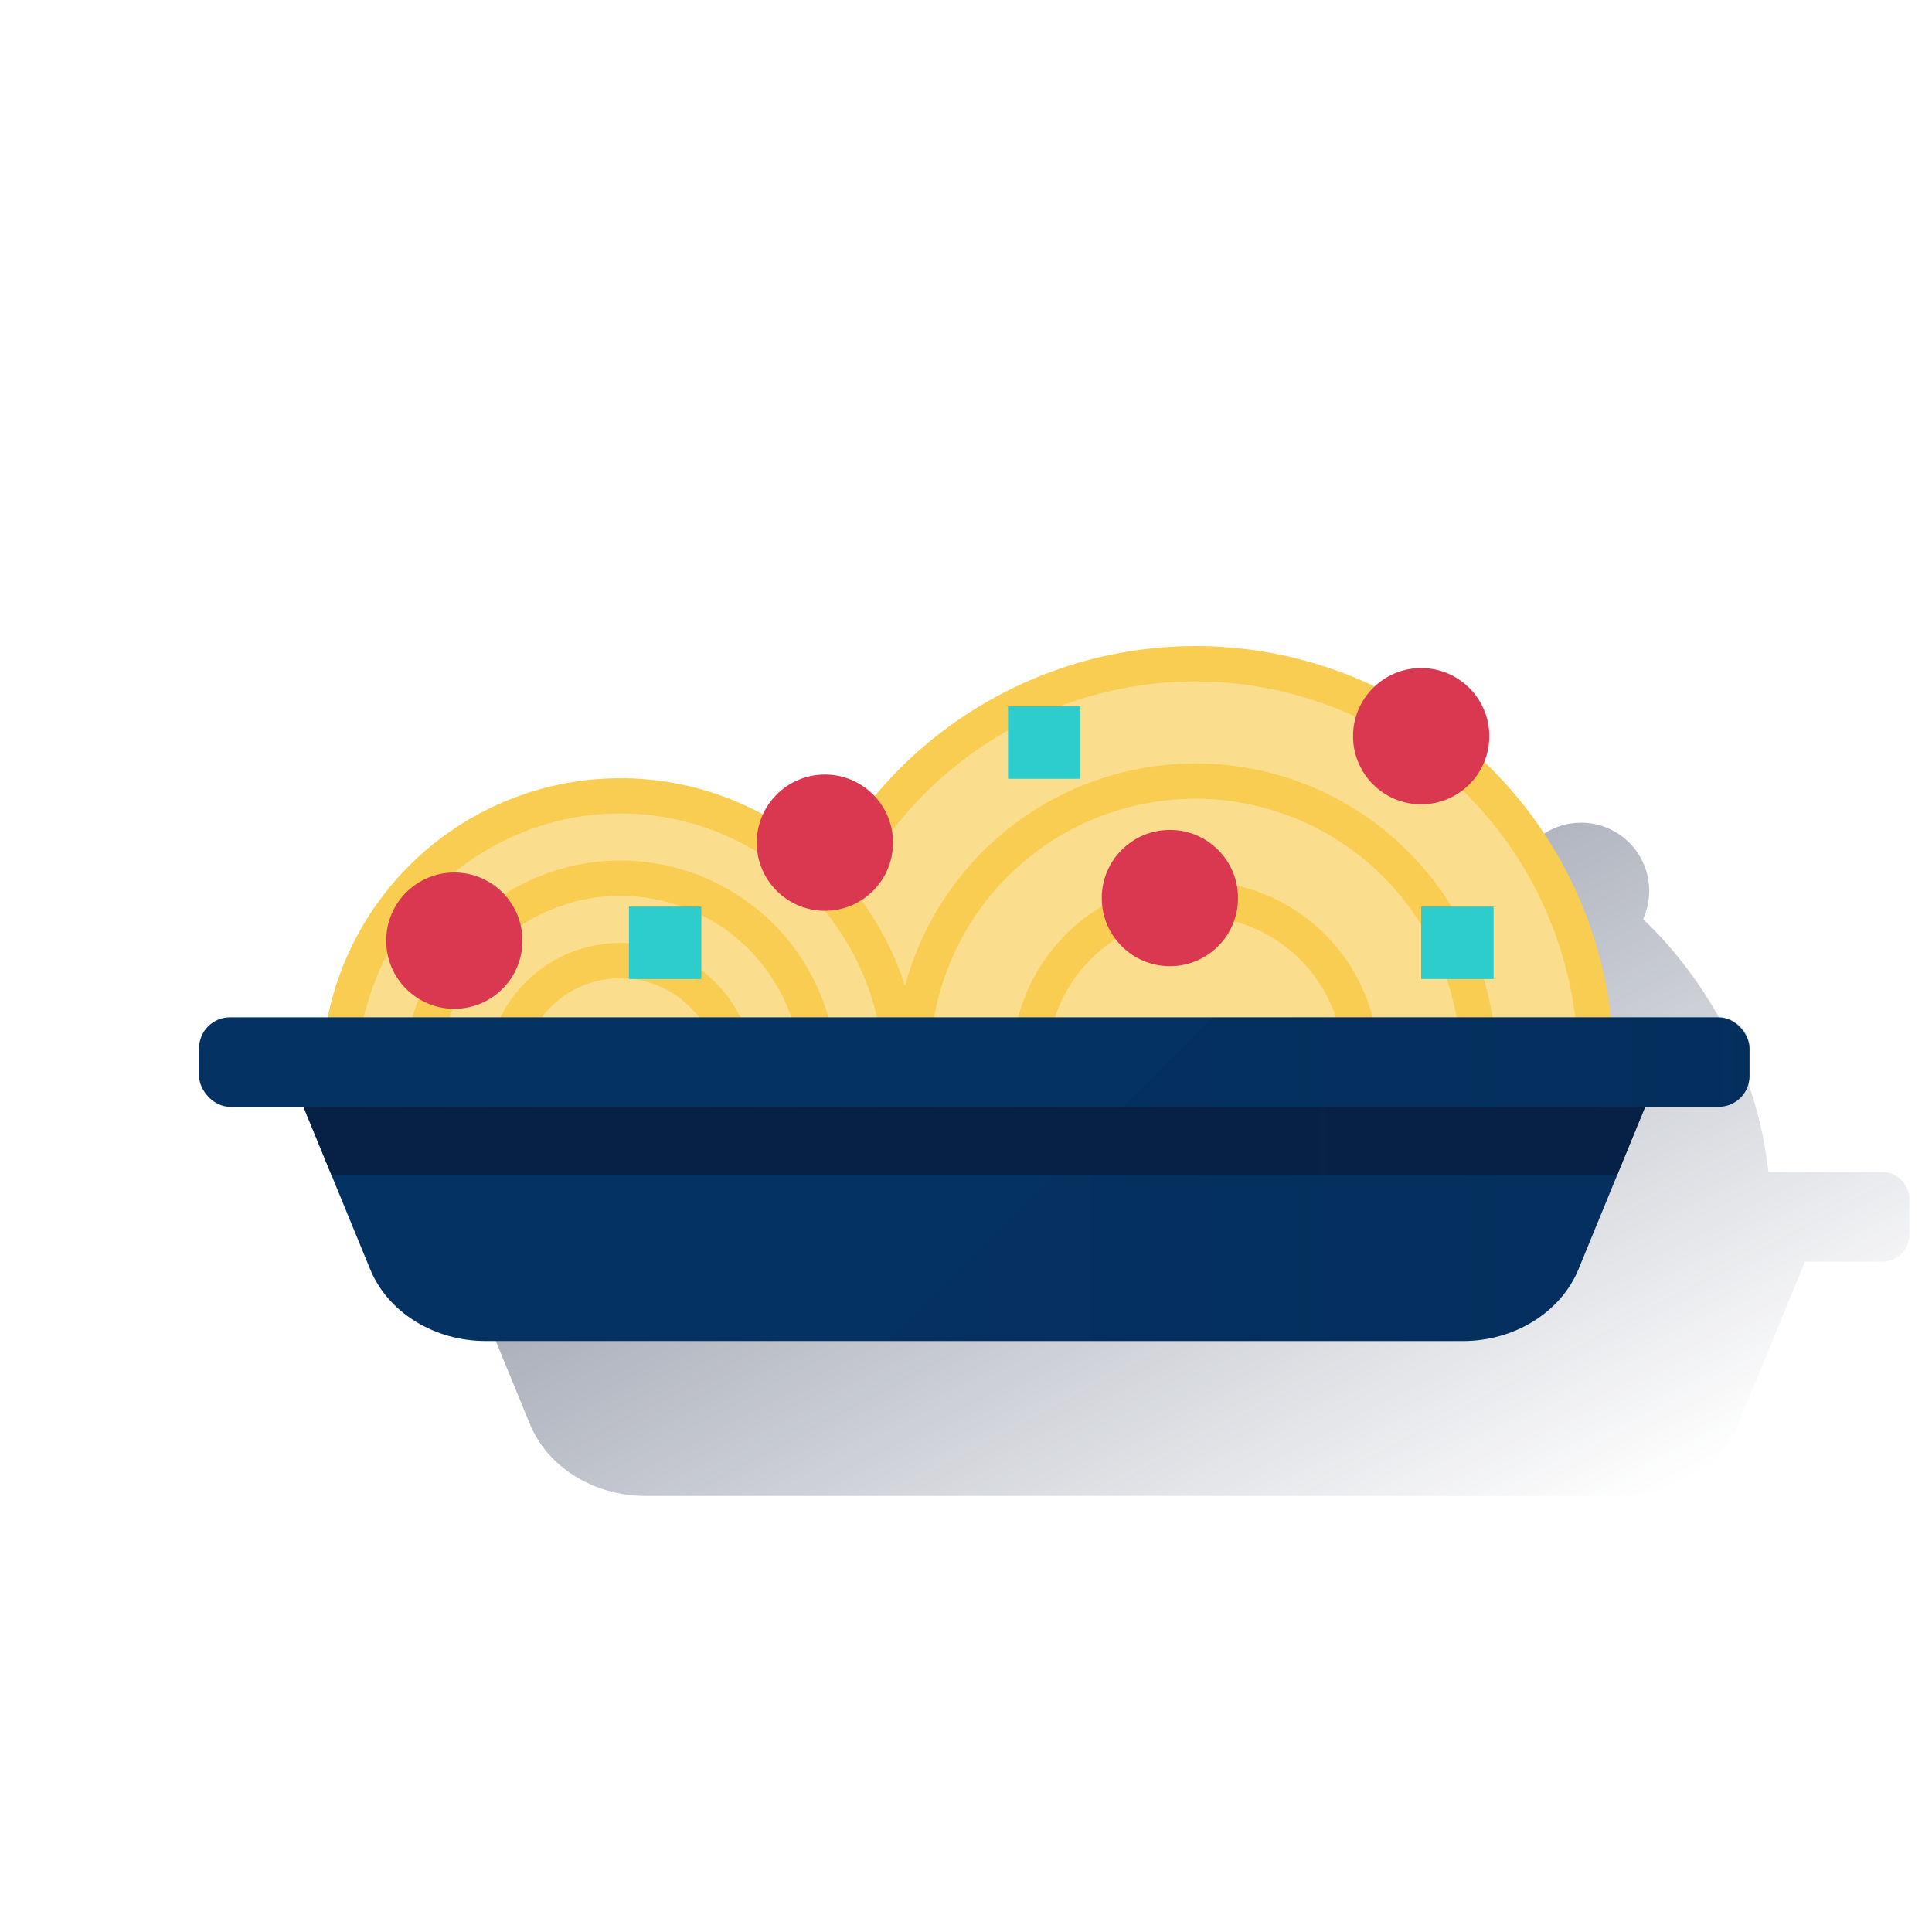 <svg id="a94c7bed-57e1-4365-8564-96a06c96cda2" data-name="Capa 1" xmlns="http://www.w3.org/2000/svg" xmlns:xlink="http://www.w3.org/1999/xlink" viewBox="0 0 600 600"><defs><style>.b0a5c731-7e63-450e-9dac-b30d07eda60e{fill:none;}.fba51c96-4cc9-4bb1-ac4b-018d0715148d{fill:url(#b14db99e-9371-4988-822d-08d4d8a863f2);}.b3086ce5-a85f-4fed-82e6-28017a869b02{clip-path:url(#ed88a2aa-3b9e-44e2-8150-b6efa552c51b);}.eec297ad-536b-4fad-baac-cd2853502c0a{fill:#fade8e;}.a54cf55d-63a2-454f-80ed-8353f1cd67bc{fill:#f8cd51;}.b277fcc9-d9f7-47ff-ac5a-55f496fd5e41{fill:#043263;}.bb0e07b2-32ee-4b26-9cd3-4dac6fb9fce6{clip-path:url(#b4a328eb-3cc5-490f-87c5-608b8536b76a);}.bfc4a3a7-7794-4591-8e0c-6831bf88ac46{fill:#072146;}.f207d9a1-a304-4375-b5b6-7b4c850b5b14{fill:url(#f02c0ceb-cd8d-4a73-a309-eeaadb94b23c);}.ab831f5a-ce8e-4b07-afd9-cd5c763c929b{fill:#da3851;}.aff79ba7-a1b0-4b4f-a51d-3defa01ac726{fill:#2dcccd;}</style><linearGradient id="b14db99e-9371-4988-822d-08d4d8a863f2" x1="286.67" y1="254.61" x2="423.89" y2="512.68" gradientUnits="userSpaceOnUse"><stop offset="0" stop-color="#1a2746" stop-opacity="0.5"/><stop offset="1" stop-color="#1a2746" stop-opacity="0"/></linearGradient><clipPath id="ed88a2aa-3b9e-44e2-8150-b6efa552c51b"><rect class="b0a5c731-7e63-450e-9dac-b30d07eda60e" x="78.92" y="167.78" width="459.01" height="207.68"/></clipPath><clipPath id="b4a328eb-3cc5-490f-87c5-608b8536b76a"><path class="b0a5c731-7e63-450e-9dac-b30d07eda60e" d="M454.26,416.47H150.9c-16.08,0-30.45-8.91-35.95-22.3L94.24,343.72H510.92l-20.71,50.45C484.71,407.56,470.34,416.47,454.26,416.47Z"/></clipPath><linearGradient id="f02c0ceb-cd8d-4a73-a309-eeaadb94b23c" x1="543.33" y1="366.2" x2="276.01" y2="366.2" gradientUnits="userSpaceOnUse"><stop offset="0" stop-color="#072146" stop-opacity="0.2"/><stop offset="1" stop-color="#072146" stop-opacity="0.1"/></linearGradient></defs><path class="fba51c96-4cc9-4bb1-ac4b-018d0715148d" d="M216.61,294A92.41,92.41,0,0,0,152.08,364H119.86a8.4,8.4,0,0,0-8.4,8.41v11a8.41,8.41,0,0,0,8.4,8.41h24l20.71,50.45c5.5,13.39,19.86,22.3,35.95,22.3H503.89c16.08,0,30.45-8.91,35.94-22.3l20.72-50.45h24a8.42,8.42,0,0,0,8.41-8.41v-11a8.41,8.41,0,0,0-8.41-8.41H549.21a129,129,0,0,0-38.94-78.57A21.16,21.16,0,0,0,476,261.75a129,129,0,0,0-154.24,34.1,21.15,21.15,0,0,0-35.48,5.73,91.54,91.54,0,0,0-44-11.19,93.49,93.49,0,0,0-11.78.75"/><g class="b3086ce5-a85f-4fed-82e6-28017a869b02"><circle class="eec297ad-536b-4fad-baac-cd2853502c0a" cx="371.26" cy="330.49" r="124.34"/><path class="a54cf55d-63a2-454f-80ed-8353f1cd67bc" d="M371.26,460.31a129.83,129.83,0,1,1,91.79-38A129,129,0,0,1,371.26,460.31Zm0-248.69A118.87,118.87,0,1,0,490.12,330.49,119,119,0,0,0,371.26,211.62Z"/><circle class="eec297ad-536b-4fad-baac-cd2853502c0a" cx="371.26" cy="330.49" r="87.91"/><path class="a54cf55d-63a2-454f-80ed-8353f1cd67bc" d="M371.26,423.87a93.39,93.39,0,1,1,93.38-93.38A93.49,93.49,0,0,1,371.26,423.87Zm0-175.82a82.44,82.44,0,1,0,82.43,82.44A82.53,82.53,0,0,0,371.26,248.05Z"/><circle class="eec297ad-536b-4fad-baac-cd2853502c0a" cx="371.26" cy="330.49" r="51.48"/><path class="a54cf55d-63a2-454f-80ed-8353f1cd67bc" d="M371.26,387.44a56.95,56.95,0,1,1,56.95-56.95A57,57,0,0,1,371.26,387.44Zm0-103a46,46,0,1,0,46,46A46.06,46.06,0,0,0,371.26,284.48Z"/><circle class="eec297ad-536b-4fad-baac-cd2853502c0a" cx="192.68" cy="334.46" r="87.3"/><path class="a54cf55d-63a2-454f-80ed-8353f1cd67bc" d="M192.68,427.24a92.78,92.78,0,1,1,92.78-92.78A92.88,92.88,0,0,1,192.68,427.24Zm0-174.61a81.83,81.83,0,1,0,81.83,81.83A81.92,81.92,0,0,0,192.68,252.63Z"/><circle class="eec297ad-536b-4fad-baac-cd2853502c0a" cx="192.68" cy="334.46" r="61.72"/><path class="a54cf55d-63a2-454f-80ed-8353f1cd67bc" d="M192.68,401.66a67.2,67.2,0,1,1,67.2-67.2A67.28,67.28,0,0,1,192.68,401.66Zm0-123.45a56.25,56.25,0,1,0,56.25,56.25A56.31,56.31,0,0,0,192.68,278.21Z"/><circle class="eec297ad-536b-4fad-baac-cd2853502c0a" cx="192.68" cy="334.46" r="36.15"/><path class="a54cf55d-63a2-454f-80ed-8353f1cd67bc" d="M192.68,376.08a41.62,41.62,0,1,1,41.62-41.62A41.67,41.67,0,0,1,192.68,376.08Zm0-72.29a30.67,30.67,0,1,0,30.67,30.67A30.71,30.71,0,0,0,192.68,303.79Z"/></g><rect class="b277fcc9-d9f7-47ff-ac5a-55f496fd5e41" x="61.83" y="315.94" width="481.5" height="27.78" rx="9.58"/><path class="b277fcc9-d9f7-47ff-ac5a-55f496fd5e41" d="M454.26,416.47H150.9c-16.08,0-30.45-8.91-35.95-22.3L94.24,343.72H510.92l-20.71,50.45C484.71,407.56,470.34,416.47,454.26,416.47Z"/><g class="bb0e07b2-32ee-4b26-9cd3-4dac6fb9fce6"><rect class="bfc4a3a7-7794-4591-8e0c-6831bf88ac46" x="94.61" y="343.72" width="416.68" height="21.16"/></g><path class="f207d9a1-a304-4375-b5b6-7b4c850b5b14" d="M533.75,315.94H376.55L276,416.47H454.26c16.08,0,30.45-8.91,35.95-22.3l20.71-50.45h22.83a9.58,9.58,0,0,0,9.58-9.58v-8.62A9.58,9.58,0,0,0,533.75,315.94Z"/><circle class="ab831f5a-ce8e-4b07-afd9-cd5c763c929b" cx="441.36" cy="228.63" r="21.16"/><circle class="ab831f5a-ce8e-4b07-afd9-cd5c763c929b" cx="141.09" cy="292.13" r="21.16"/><circle class="ab831f5a-ce8e-4b07-afd9-cd5c763c929b" cx="256.17" cy="261.7" r="21.16"/><circle class="ab831f5a-ce8e-4b07-afd9-cd5c763c929b" cx="363.32" cy="278.9" r="21.16"/><rect class="aff79ba7-a1b0-4b4f-a51d-3defa01ac726" x="195.32" y="281.55" width="22.49" height="22.49"/><rect class="aff79ba7-a1b0-4b4f-a51d-3defa01ac726" x="441.36" y="281.55" width="22.49" height="22.49"/><rect class="aff79ba7-a1b0-4b4f-a51d-3defa01ac726" x="313.05" y="219.37" width="22.49" height="22.49"/><rect class="b0a5c731-7e63-450e-9dac-b30d07eda60e" width="600" height="600"/></svg>